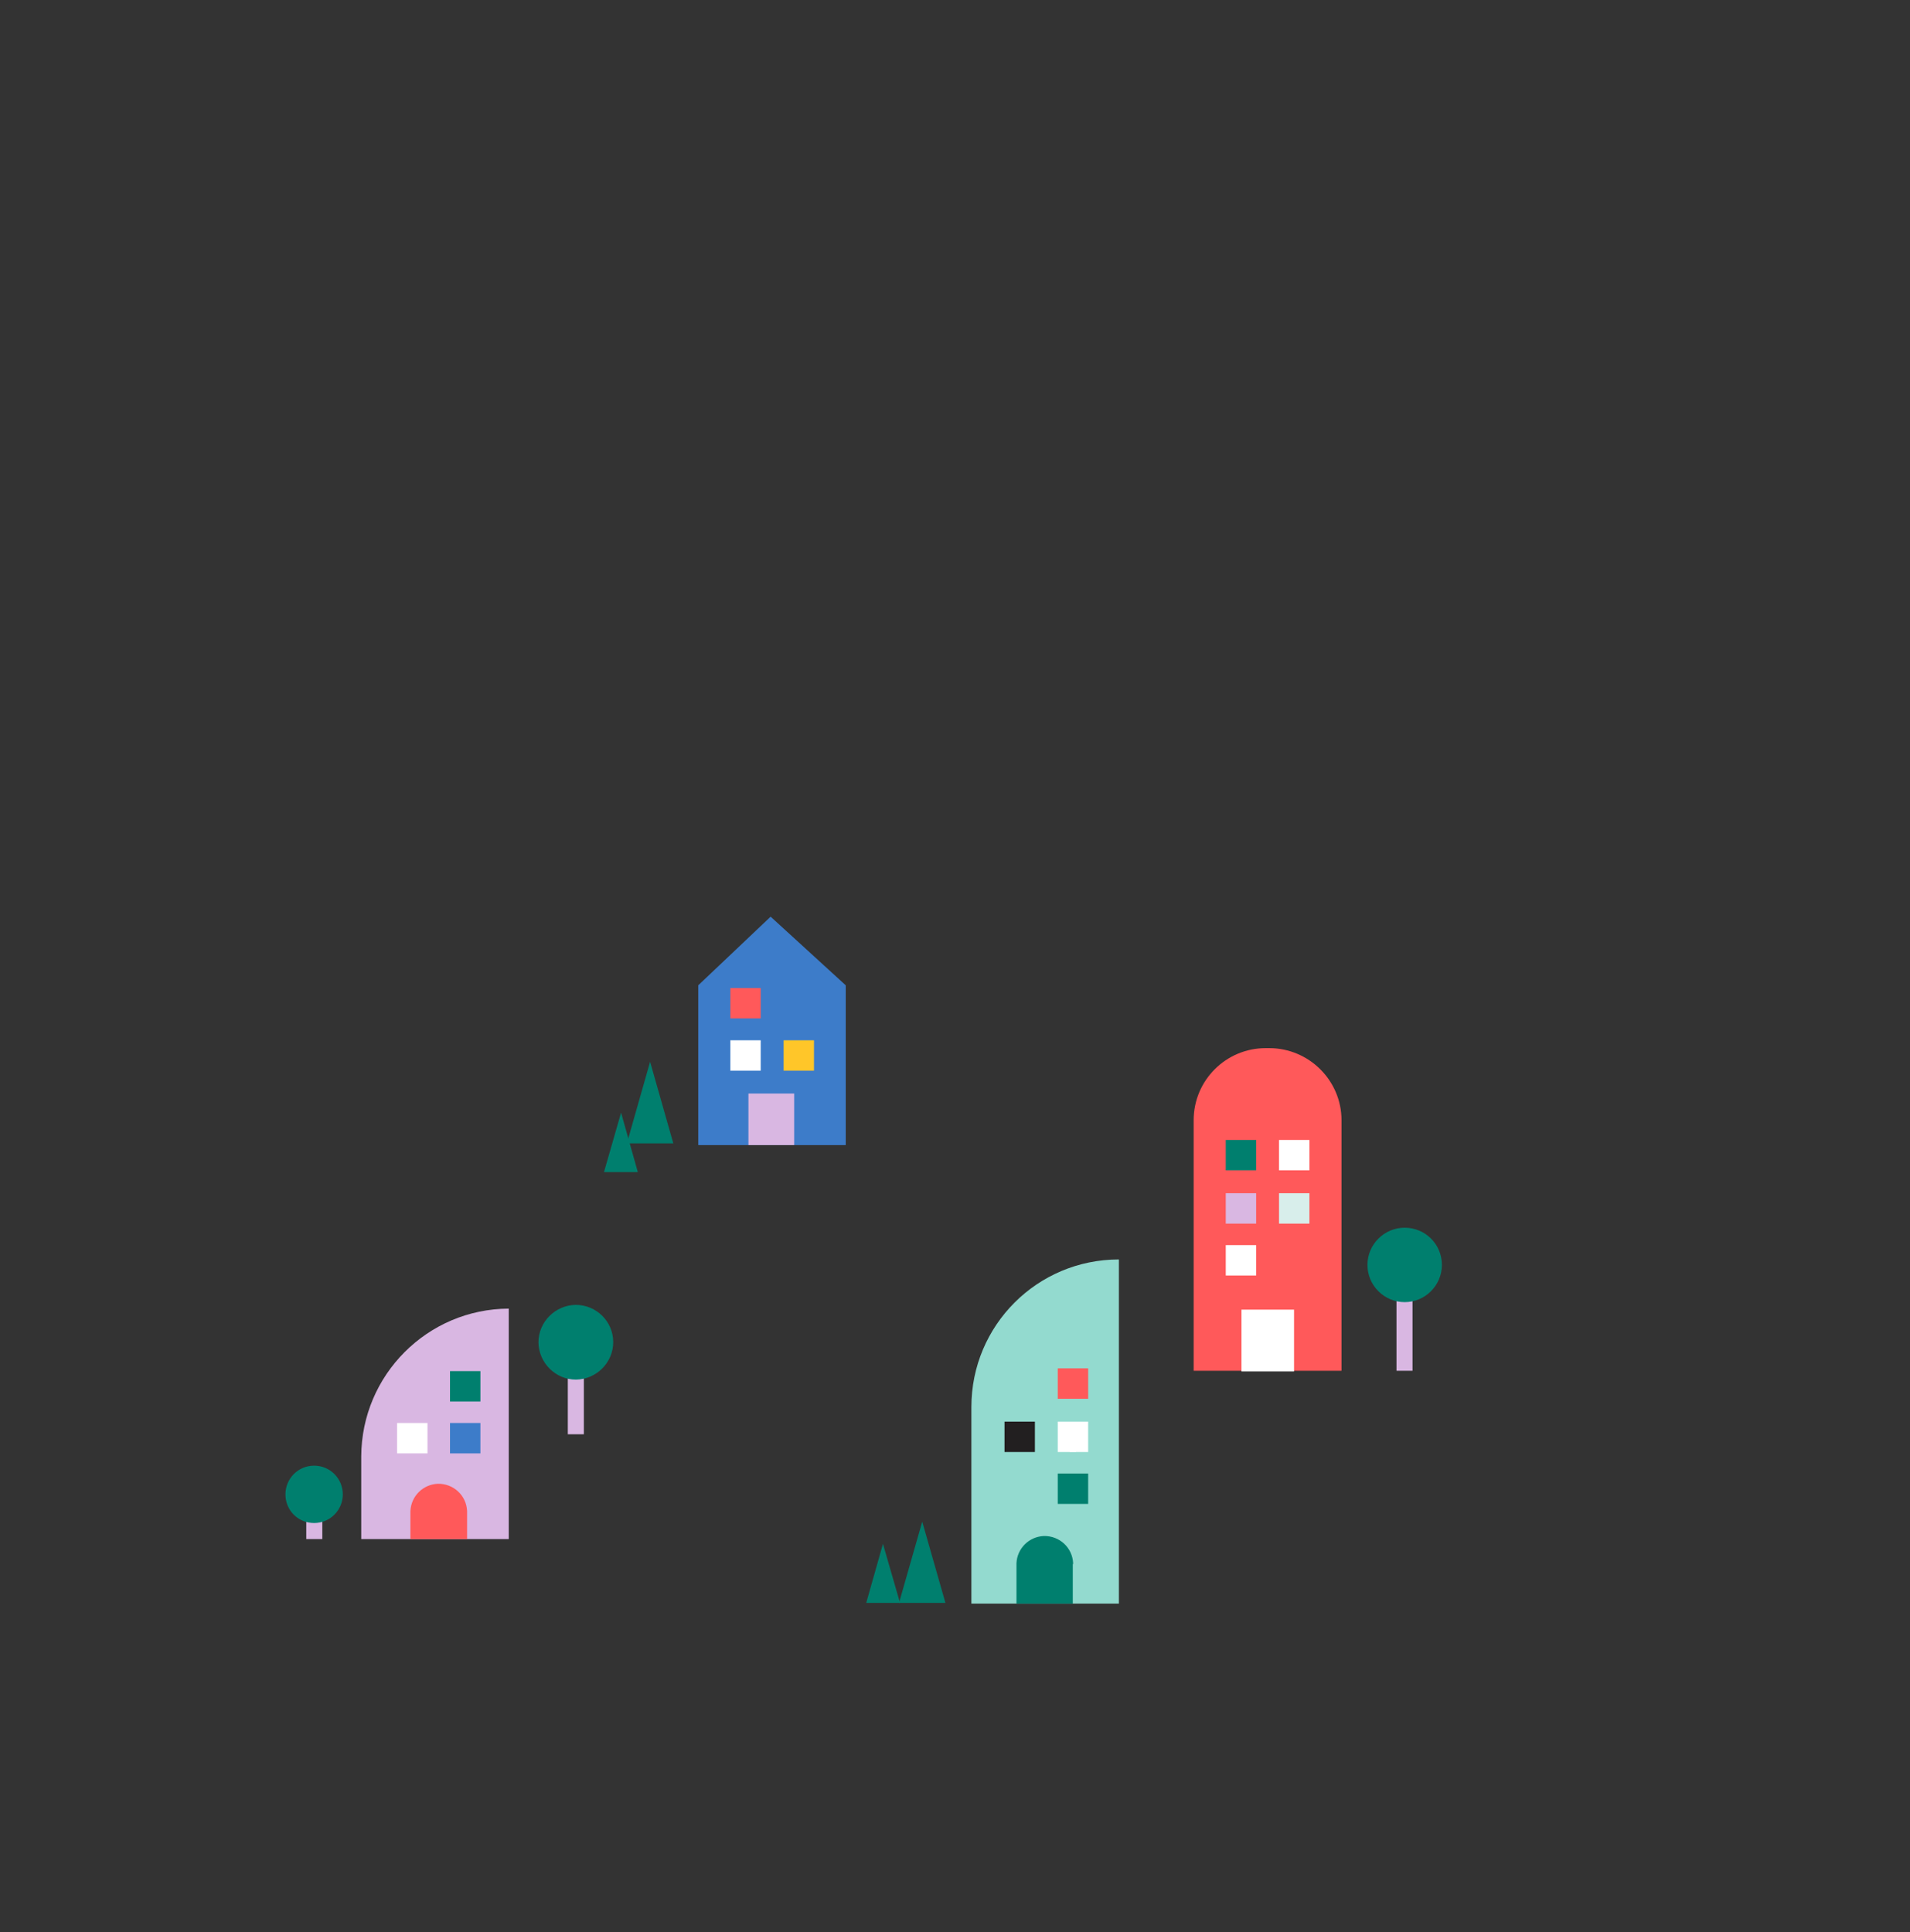 <?xml version="1.0" encoding="utf-8"?>
<!-- Generator: Adobe Illustrator 25.4.0, SVG Export Plug-In . SVG Version: 6.00 Build 0)  -->
<svg version="1.1" id="Layer_1" xmlns="http://www.w3.org/2000/svg" xmlns:xlink="http://www.w3.org/1999/xlink" x="0px" y="0px"
	 viewBox="0 0 559.4 566" style="enable-background:new 0 0 559.4 566;" xml:space="preserve">
<rect x="0" y="0" width="559.4" height="566" fill="#333333" stroke="none"/>
<style type="text/css">
	.st0{fill:#FF595A;}
	.st1{fill:#93DACF;}
	.st2{fill:#D9B7E2;}
	.st3{fill:#007F6E;}
	.st4{fill:#221F20;}
	.st5{fill:#FFFFFF;}
	.st6{clip-path:url(#SVGID_00000137844444847497244580000012408818609341463955_);}
	.st7{fill:#D8EEEB;}
	.st8{fill:#3D7CC9;}
	.st9{fill:#FFC629;}
</style>
<path class="st0" d="M392.9,328.1v73.4h-43.3v-73.4c0-11.7,9.5-21.1,21.1-21.1h1C383.4,307,392.9,316.5,392.9,328.1"/>
<path class="st1" d="M327.7,368.9c-23.9,0-43.2,19.3-43.2,43.2v57.6h43.2V368.9z"/>
<path class="st2" d="M105.8,426.6v24.2h43.2v-67.5C125.2,383.4,105.9,402.7,105.8,426.6"/>
<rect x="309.8" y="431.6" class="st3" width="8.9" height="8.9"/>
<path class="st3" d="M314.3,458.1c0-0.1,0-0.1,0-0.2c-0.2-4.6-4-8.1-8.6-8c-4.3,0.2-7.8,3.6-8,8v0.2l0,0v11.6h16.5V458.1z"/>
<rect x="309.8" y="400.8" class="st0" width="8.9" height="8.9"/>
<rect x="294.2" y="416.4" class="st4" width="8.9" height="8.9"/>
<rect x="309.8" y="416.4" class="st5" width="8.9" height="8.9"/>
<g>
	<defs>
		<rect id="SVGID_1_" x="309.8" y="416.4" width="8.9" height="8.9"/>
	</defs>
	<clipPath id="SVGID_00000136375833182826549940000003104137179635044996_">
		<use xlink:href="#SVGID_1_"  style="overflow:visible;"/>
	</clipPath>
	<g style="clip-path:url(#SVGID_00000136375833182826549940000003104137179635044996_);">
		<path class="st5" d="M315.3,424.6c0,0.6-0.5,1.1-1.1,1.1c-0.6,0-1.1-0.5-1.1-1.1c0-0.6,0.5-1.1,1.1-1.1c0,0,0,0,0,0
			C314.8,423.5,315.3,424,315.3,424.6"/>
	</g>
</g>
<path class="st0" d="M136.8,442.7c0,0,0-0.1,0-0.1c-0.2-4.6-4-8.1-8.6-8c-4.3,0.2-7.8,3.6-8,8v0.1l0,0v8.1h16.6V442.7z"/>
<polygon class="st3" points="263.3,469.5 270.1,445.7 276.9,469.5 "/>
<polygon class="st3" points="183.6,334.9 190.4,311 197.2,334.9 "/>
<polygon class="st3" points="176.9,343.3 181.9,325.9 186.8,343.3 "/>
<polygon class="st3" points="253.7,469.5 258.6,452.2 263.6,469.5 "/>
<rect x="409" y="377.6" class="st2" width="4.7" height="23.9"/>
<path class="st3" d="M422.3,370.5c0,6-4.9,10.9-10.9,10.9c-6,0-10.9-4.9-10.9-10.9c0-6,4.9-10.9,10.9-10.9l0,0
	C417.4,359.6,422.3,364.4,422.3,370.5C422.3,370.5,422.3,370.5,422.3,370.5"/>
<rect x="166.3" y="396.2" class="st2" width="4.7" height="23.9"/>
<path class="st3" d="M179.6,393.1c0,6-4.9,10.9-10.9,11c-6,0-10.9-4.9-11-10.9c0-6,4.9-10.9,10.9-11c0,0,0,0,0,0
	C174.7,382.2,179.6,387.1,179.6,393.1C179.6,393.1,179.6,393.1,179.6,393.1"/>
<rect x="89.7" y="442.5" class="st2" width="4.7" height="8.3"/>
<path class="st3" d="M100.4,437.7c0,4.6-3.7,8.4-8.4,8.4s-8.4-3.7-8.4-8.4c0-4.6,3.7-8.4,8.4-8.4c0,0,0,0,0,0
	C96.7,429.3,100.4,433.1,100.4,437.7"/>
<rect x="359" y="333.9" class="st3" width="8.9" height="8.9"/>
<rect x="359" y="349.5" class="st2" width="8.9" height="8.9"/>
<rect x="374.6" y="349.5" class="st7" width="8.9" height="8.9"/>
<rect x="359" y="364.7" class="st5" width="8.9" height="8.9"/>
<rect x="374.6" y="333.9" class="st5" width="8.9" height="8.9"/>
<polygon class="st8" points="247.7,335.4 204.5,335.4 204.5,288.6 225.7,268.5 247.7,288.6 "/>
<rect x="219.2" y="320.3" class="st2" width="13.4" height="15.1"/>
<rect x="363.6" y="383.6" class="st5" width="15.4" height="18.1"/>
<rect x="213.9" y="289.4" class="st0" width="8.9" height="8.9"/>
<rect x="131.8" y="416.8" class="st8" width="8.9" height="8.9"/>
<rect x="116.3" y="416.8" class="st5" width="8.9" height="8.9"/>
<rect x="131.8" y="401.6" class="st3" width="8.9" height="8.9"/>
<rect x="213.9" y="304.7" class="st5" width="8.9" height="8.9"/>
<rect x="229.5" y="304.7" class="st9" width="8.9" height="8.9"/>
</svg>
